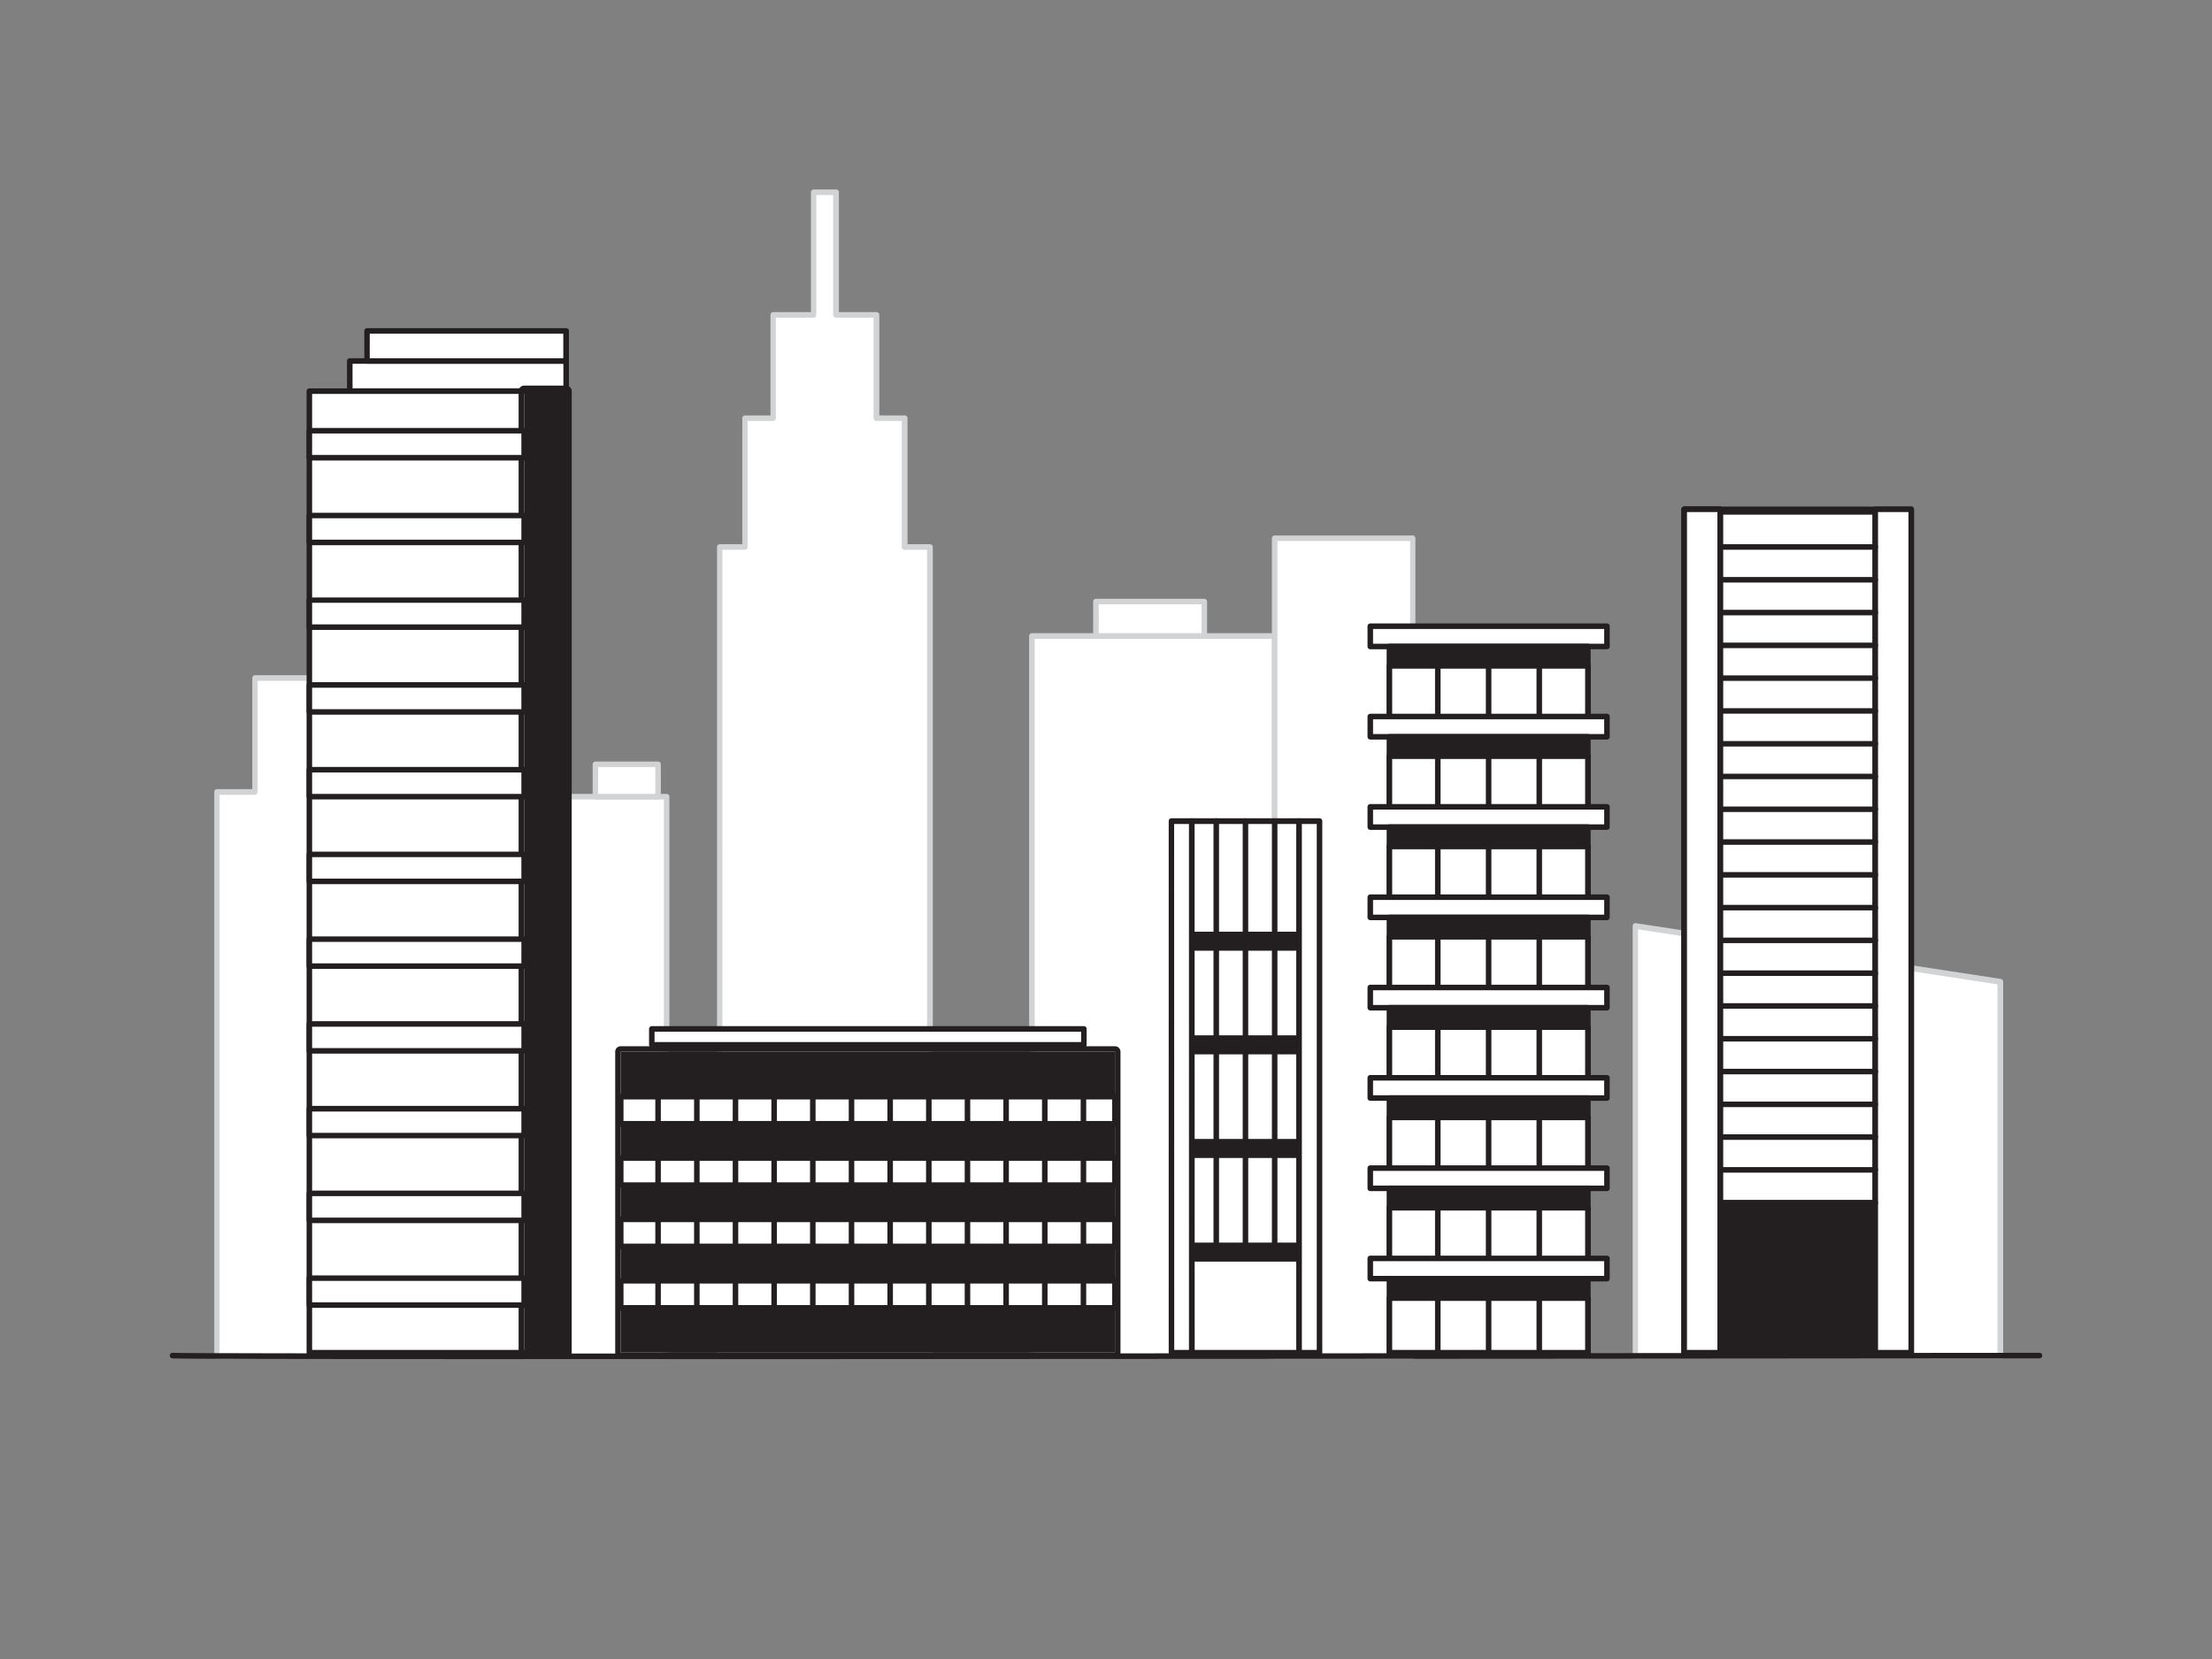 <svg xmlns="http://www.w3.org/2000/svg" viewBox="0 0 400 300"><rect x="0" y="0" width="400" height="300" fill="#808080" stroke="none"/><g id="_227_city_buildings_flatline" data-name="#227_city_buildings_flatline"><rect x="198.18" y="108.78" width="19.6" height="6.29" fill="#fff"/><path d="M217.78,115.57h-19.6a.5.5,0,0,1-.5-.5v-6.29a.5.5,0,0,1,.5-.5h19.6a.51.51,0,0,1,.5.5v6.29A.5.5,0,0,1,217.78,115.57Zm-19.1-1h18.6v-5.29h-18.6Z" fill="#d1d3d4"/><rect x="94.78" y="144.06" width="25.77" height="101.21" fill="#fff"/><path d="M120.55,245.77H94.78a.5.5,0,0,1-.5-.5V144.06a.5.5,0,0,1,.5-.5h25.77a.5.5,0,0,1,.5.5V245.27A.5.5,0,0,1,120.55,245.77Zm-25.27-1h24.77V144.56H95.28Z" fill="#d1d3d4"/><polygon points="87.81 122.63 46.08 122.63 46.08 143.23 39.21 143.23 39.21 245.2 63.25 245.2 63.25 158.02 87.81 158.02 87.81 122.63" fill="#fff"/><path d="M63.25,245.7h-24a.5.5,0,0,1-.5-.5v-102a.5.5,0,0,1,.5-.5h6.37v-20.1a.5.5,0,0,1,.5-.5H87.81a.5.5,0,0,1,.5.5V158a.5.5,0,0,1-.5.5H63.75V245.2A.5.5,0,0,1,63.25,245.7Zm-23.54-1h23V158a.5.5,0,0,1,.5-.5H87.31V123.13H46.58v20.1a.5.5,0,0,1-.5.5H39.71Z" fill="#d1d3d4"/><polygon points="295.71 167.43 361.74 177.52 361.74 245.13 295.71 245.13 295.71 167.43" fill="#fff"/><path d="M361.74,245.63h-66a.5.5,0,0,1-.5-.5v-77.7a.52.52,0,0,1,.17-.38.51.51,0,0,1,.41-.11l66,10.08a.51.51,0,0,1,.42.5v67.61A.5.5,0,0,1,361.74,245.63Zm-65.53-1h65V178l-65-9.94Z" fill="#d1d3d4"/><rect x="186.6" y="115.02" width="43.91" height="130.18" fill="#fff"/><path d="M230.5,245.7H186.6a.5.5,0,0,1-.5-.5V115a.5.5,0,0,1,.5-.5h43.9a.5.5,0,0,1,.5.5V245.2A.5.5,0,0,1,230.5,245.7Zm-43.4-1H230V115.52H187.1Z" fill="#d1d3d4"/><rect x="230.5" y="97.33" width="24.94" height="147.94" fill="#fff"/><path d="M255.45,245.77H230.5a.5.5,0,0,1-.5-.5V97.33a.5.5,0,0,1,.5-.5h24.95a.5.5,0,0,1,.5.5V245.27A.5.5,0,0,1,255.45,245.77Zm-24.45-1H255V97.83H231Z" fill="#d1d3d4"/><polygon points="163.59 98.91 163.59 75.62 158.49 75.62 158.49 56.94 151.18 56.94 151.18 34.76 147.13 34.76 147.13 56.94 139.81 56.94 139.81 75.62 134.71 75.62 134.71 98.91 130.14 98.91 130.14 244.68 168.16 244.74 168.16 98.91 163.59 98.91" fill="#fff"/><path d="M168.16,245.24h0l-38-.07a.5.5,0,0,1-.5-.5V98.91a.51.51,0,0,1,.5-.5h4.07V75.62a.51.51,0,0,1,.5-.5h4.6V56.94a.5.5,0,0,1,.5-.5h6.82V34.76a.5.5,0,0,1,.5-.5h4.05a.5.5,0,0,1,.5.5V56.44h6.81a.5.5,0,0,1,.5.5V75.12h4.6a.5.5,0,0,1,.5.5V98.41h4.07a.51.51,0,0,1,.5.5V244.74a.49.49,0,0,1-.15.36A.5.5,0,0,1,168.16,245.24Zm-37.52-1.06,37,.06V99.41h-4.07a.5.5,0,0,1-.5-.5V76.12h-4.6a.5.5,0,0,1-.5-.5V57.44h-6.81a.5.5,0,0,1-.5-.5V35.26h-3.05V56.94a.5.5,0,0,1-.5.5h-6.82V75.62a.5.5,0,0,1-.5.5h-4.6V98.91a.5.5,0,0,1-.5.5h-4.07Z" fill="#d1d3d4"/><rect x="63.25" y="65.28" width="39.13" height="5.45" fill="#ffffff"/><path d="M102.38,71.23H63.25a.5.5,0,0,1-.5-.5V65.28a.5.5,0,0,1,.5-.5h39.13a.51.51,0,0,1,.5.5v5.45A.51.51,0,0,1,102.38,71.23Zm-38.63-1h38.13V65.78H63.75Z" fill="#231f20"/><rect x="66.36" y="59.84" width="36.02" height="5.45" fill="#ffffff"/><path d="M102.38,65.78h-36a.5.5,0,0,1-.5-.5V59.84a.5.5,0,0,1,.5-.5h36a.5.5,0,0,1,.5.5v5.44A.5.5,0,0,1,102.38,65.78Zm-35.52-1h35V60.34h-35Z" fill="#231f20"/><rect x="55.94" y="70.73" width="46.44" height="173.88" fill="#fff"/><path d="M102.38,245.11H55.94a.5.5,0,0,1-.5-.5V70.73a.5.5,0,0,1,.5-.5h46.44a.5.5,0,0,1,.5.5V244.61A.51.51,0,0,1,102.38,245.11Zm-45.94-1h45.44V71.23H56.44Z" fill="#231f20"/><rect x="94.78" y="70.73" width="7.6" height="173.88" fill="#231f20"/><path d="M102.38,70.73V244.61h-7.6V70.73h7.6m0-1h-7.6a1,1,0,0,0-1,1V244.61a1,1,0,0,0,1,1h7.6a1,1,0,0,0,1-1V70.73a1,1,0,0,0-1-1Z" fill="#231f20"/><rect x="55.94" y="77.89" width="38.84" height="4.87" fill="#ffffff"/><path d="M94.78,83.27H55.94a.5.5,0,0,1-.5-.5V77.89a.5.5,0,0,1,.5-.5H94.78a.5.5,0,0,1,.5.5v4.88A.5.5,0,0,1,94.78,83.27Zm-38.34-1H94.28V78.39H56.44Z" fill="#231f20"/><rect x="55.94" y="93.22" width="38.84" height="4.87" fill="#ffffff"/><path d="M94.78,98.59H55.94a.5.5,0,0,1-.5-.5V93.22a.5.5,0,0,1,.5-.5H94.78a.5.5,0,0,1,.5.5v4.87A.5.5,0,0,1,94.78,98.59Zm-38.34-1H94.28V93.72H56.44Z" fill="#231f20"/><rect x="55.94" y="108.54" width="38.84" height="4.87" fill="#ffffff"/><path d="M94.78,113.91H55.94a.5.5,0,0,1-.5-.5v-4.87a.5.5,0,0,1,.5-.5H94.78a.5.5,0,0,1,.5.5v4.87A.5.5,0,0,1,94.78,113.91Zm-38.34-1H94.28V109H56.44Z" fill="#231f20"/><rect x="55.94" y="123.86" width="38.84" height="4.87" fill="#ffffff"/><path d="M94.78,129.24H55.94a.5.5,0,0,1-.5-.5v-4.88a.5.5,0,0,1,.5-.5H94.78a.5.5,0,0,1,.5.5v4.88A.5.5,0,0,1,94.78,129.24Zm-38.34-1H94.28v-3.88H56.44Z" fill="#231f20"/><rect x="55.94" y="139.19" width="38.84" height="4.87" fill="#ffffff"/><path d="M94.78,144.56H55.94a.5.5,0,0,1-.5-.5v-4.87a.5.5,0,0,1,.5-.5H94.78a.5.5,0,0,1,.5.5v4.87A.5.5,0,0,1,94.78,144.56Zm-38.34-1H94.28v-3.87H56.44Z" fill="#231f20"/><rect x="55.94" y="154.51" width="38.84" height="4.87" fill="#ffffff"/><path d="M94.78,159.88H55.94a.5.5,0,0,1-.5-.5v-4.87a.5.5,0,0,1,.5-.5H94.78a.5.5,0,0,1,.5.5v4.87A.5.5,0,0,1,94.78,159.88Zm-38.34-1H94.28V155H56.44Z" fill="#231f20"/><rect x="55.94" y="169.83" width="38.84" height="4.87" fill="#ffffff"/><path d="M94.78,175.21H55.94a.5.5,0,0,1-.5-.5v-4.88a.5.5,0,0,1,.5-.5H94.78a.5.5,0,0,1,.5.5v4.88A.5.5,0,0,1,94.78,175.21Zm-38.34-1H94.28v-3.88H56.44Z" fill="#231f20"/><rect x="55.94" y="185.16" width="38.84" height="4.87" fill="#ffffff"/><path d="M94.78,190.53H55.94a.5.5,0,0,1-.5-.5v-4.87a.5.5,0,0,1,.5-.5H94.78a.5.5,0,0,1,.5.5V190A.5.5,0,0,1,94.78,190.53Zm-38.34-1H94.28v-3.87H56.44Z" fill="#231f20"/><rect x="55.94" y="200.48" width="38.84" height="4.87" fill="#ffffff"/><path d="M94.78,205.85H55.94a.5.5,0,0,1-.5-.5v-4.87a.5.5,0,0,1,.5-.5H94.78a.5.5,0,0,1,.5.5v4.87A.5.5,0,0,1,94.78,205.85Zm-38.34-1H94.28V201H56.44Z" fill="#231f20"/><rect x="55.94" y="215.8" width="38.84" height="4.87" fill="#ffffff"/><path d="M94.78,221.18H55.94a.5.5,0,0,1-.5-.5V215.8a.5.5,0,0,1,.5-.5H94.78a.5.5,0,0,1,.5.5v4.88A.5.5,0,0,1,94.78,221.18Zm-38.34-1H94.28V216.3H56.44Z" fill="#231f20"/><rect x="55.94" y="231.13" width="38.84" height="4.87" fill="#ffffff"/><path d="M94.78,236.5H55.94a.5.5,0,0,1-.5-.5v-4.87a.5.5,0,0,1,.5-.5H94.78a.5.5,0,0,1,.5.5V236A.5.5,0,0,1,94.78,236.5Zm-38.34-1H94.28v-3.87H56.44Z" fill="#231f20"/><rect x="117.87" y="186.06" width="78.14" height="2.88" fill="#fff"/><path d="M196,189.44H117.87a.5.5,0,0,1-.5-.5v-2.88a.5.5,0,0,1,.5-.5H196a.5.5,0,0,1,.5.5v2.88A.5.5,0,0,1,196,189.44Zm-77.64-1h77.14v-1.88H118.37Z" fill="#231f20"/><rect x="112.25" y="190.19" width="89.37" height="54.41" fill="#231f20"/><path d="M201.62,190.19v54.42H112.25V190.19h89.37m0-1H112.25a1,1,0,0,0-1,1v54.42a1,1,0,0,0,1,1h89.37a1,1,0,0,0,1-1V190.19a1,1,0,0,0-1-1Z" fill="#231f20"/><rect x="112.25" y="198.32" width="89.37" height="4.89" fill="#ffffff"/><path d="M201.62,203.71H112.25a.5.5,0,0,1-.5-.5v-4.89a.5.5,0,0,1,.5-.5h89.37a.5.5,0,0,1,.5.5v4.89A.5.5,0,0,1,201.62,203.71Zm-88.87-1h88.37v-3.89H112.75Z" fill="#231f20"/><path d="M119,203.71a.5.5,0,0,1-.5-.5v-4.89a.5.5,0,0,1,.5-.5.5.5,0,0,1,.5.5v4.89A.5.5,0,0,1,119,203.71Z" fill="#231f20"/><rect x="125.51" y="198.32" width="1" height="4.89" fill="#231f20"/><rect x="132.5" y="198.32" width="1" height="4.89" fill="#231f20"/><rect x="139.49" y="198.32" width="1" height="4.89" fill="#231f20"/><rect x="146.48" y="198.32" width="1" height="4.89" fill="#231f20"/><rect x="153.48" y="198.32" width="1" height="4.89" fill="#231f20"/><rect x="160.47" y="198.32" width="1" height="4.89" fill="#231f20"/><rect x="167.46" y="198.32" width="1" height="4.89" fill="#231f20"/><rect x="174.45" y="198.32" width="1" height="4.89" fill="#231f20"/><rect x="181.44" y="198.32" width="1" height="4.89" fill="#231f20"/><rect x="188.43" y="198.32" width="1" height="4.89" fill="#231f20"/><rect x="195.42" y="198.32" width="1" height="4.89" fill="#231f20"/><rect x="112.25" y="209.41" width="89.37" height="4.89" fill="#ffffff"/><path d="M201.62,214.8H112.25a.5.5,0,0,1-.5-.5v-4.89a.5.5,0,0,1,.5-.5h89.37a.5.5,0,0,1,.5.5v4.89A.5.5,0,0,1,201.62,214.8Zm-88.87-1h88.37v-3.89H112.75Z" fill="#231f20"/><path d="M119,214.8a.5.5,0,0,1-.5-.5v-4.89a.5.5,0,0,1,.5-.5.5.5,0,0,1,.5.5v4.89A.5.5,0,0,1,119,214.8Z" fill="#231f20"/><rect x="125.51" y="209.41" width="1" height="4.89" fill="#231f20"/><rect x="132.5" y="209.41" width="1" height="4.89" fill="#231f20"/><rect x="139.49" y="209.41" width="1" height="4.89" fill="#231f20"/><rect x="146.48" y="209.41" width="1" height="4.89" fill="#231f20"/><rect x="153.48" y="209.41" width="1" height="4.89" fill="#231f20"/><rect x="160.47" y="209.41" width="1" height="4.89" fill="#231f20"/><rect x="167.46" y="209.41" width="1" height="4.89" fill="#231f20"/><rect x="174.45" y="209.41" width="1" height="4.89" fill="#231f20"/><rect x="181.44" y="209.41" width="1" height="4.89" fill="#231f20"/><rect x="188.43" y="209.41" width="1" height="4.89" fill="#231f20"/><rect x="195.42" y="209.41" width="1" height="4.89" fill="#231f20"/><rect x="112.25" y="220.5" width="89.37" height="4.89" fill="#ffffff"/><path d="M201.62,225.89H112.25a.5.5,0,0,1-.5-.5V220.5a.5.5,0,0,1,.5-.5h89.37a.5.5,0,0,1,.5.5v4.89A.5.5,0,0,1,201.62,225.89Zm-88.87-1h88.37V221H112.75Z" fill="#231f20"/><path d="M119,225.89a.5.5,0,0,1-.5-.5V220.5a.5.5,0,0,1,.5-.5.5.5,0,0,1,.5.5v4.89A.5.5,0,0,1,119,225.89Z" fill="#231f20"/><rect x="125.51" y="220.5" width="1" height="4.89" fill="#231f20"/><rect x="132.5" y="220.5" width="1" height="4.89" fill="#231f20"/><rect x="139.49" y="220.5" width="1" height="4.89" fill="#231f20"/><rect x="146.48" y="220.5" width="1" height="4.89" fill="#231f20"/><rect x="153.48" y="220.5" width="1" height="4.89" fill="#231f20"/><rect x="160.47" y="220.5" width="1" height="4.89" fill="#231f20"/><rect x="167.46" y="220.5" width="1" height="4.89" fill="#231f20"/><rect x="174.45" y="220.5" width="1" height="4.89" fill="#231f20"/><rect x="181.44" y="220.5" width="1" height="4.89" fill="#231f20"/><rect x="188.43" y="220.5" width="1" height="4.89" fill="#231f20"/><rect x="195.42" y="220.5" width="1" height="4.89" fill="#231f20"/><rect x="112.25" y="231.59" width="89.37" height="4.89" fill="#ffffff"/><path d="M201.62,237H112.25a.5.5,0,0,1-.5-.5v-4.89a.5.5,0,0,1,.5-.5h89.37a.5.5,0,0,1,.5.5v4.89A.5.5,0,0,1,201.62,237Zm-88.87-1h88.37v-3.89H112.75Z" fill="#231f20"/><path d="M119,237a.5.5,0,0,1-.5-.5v-4.89a.5.5,0,0,1,.5-.5.5.5,0,0,1,.5.5v4.89A.5.5,0,0,1,119,237Z" fill="#231f20"/><rect x="125.51" y="231.59" width="1" height="4.89" fill="#231f20"/><rect x="132.5" y="231.59" width="1" height="4.89" fill="#231f20"/><rect x="139.49" y="231.59" width="1" height="4.89" fill="#231f20"/><rect x="146.48" y="231.59" width="1" height="4.89" fill="#231f20"/><rect x="153.48" y="231.59" width="1" height="4.89" fill="#231f20"/><rect x="160.47" y="231.59" width="1" height="4.89" fill="#231f20"/><rect x="167.46" y="231.59" width="1" height="4.89" fill="#231f20"/><rect x="174.45" y="231.59" width="1" height="4.89" fill="#231f20"/><rect x="181.44" y="231.59" width="1" height="4.89" fill="#231f20"/><rect x="188.43" y="231.59" width="1" height="4.89" fill="#231f20"/><rect x="195.42" y="231.59" width="1" height="4.89" fill="#231f20"/><rect x="304.56" y="92.1" width="41.05" height="152.51" fill="#fff"/><path d="M345.61,245.11H304.56a.5.5,0,0,1-.5-.5V92.1a.5.5,0,0,1,.5-.5h41.05a.5.5,0,0,1,.5.5V244.61A.5.5,0,0,1,345.61,245.11Zm-40.55-1h40.05V92.6H305.06Z" fill="#231f20"/><rect x="311.06" y="92.57" width="28.06" height="124.92" fill="#ffffff"/><path d="M339.11,218H311.06a.5.5,0,0,1-.5-.5V92.57a.5.5,0,0,1,.5-.5h28.05a.5.5,0,0,1,.5.5V217.48A.5.5,0,0,1,339.11,218Zm-27.55-1h27.05V93.07H311.56Z" fill="#231f20"/><rect x="304.56" y="92.1" width="6.5" height="152.51" fill="#fff"/><path d="M311.06,245.11h-6.5a.5.5,0,0,1-.5-.5V92.1a.5.5,0,0,1,.5-.5h6.5a.5.5,0,0,1,.5.5V244.61A.51.51,0,0,1,311.06,245.11Zm-6-1h5.5V92.6h-5.5Z" fill="#231f20"/><rect x="339.11" y="92.1" width="6.5" height="152.51" fill="#fff"/><path d="M345.61,245.11h-6.5a.51.51,0,0,1-.5-.5V92.1a.5.5,0,0,1,.5-.5h6.5a.5.5,0,0,1,.5.5V244.61A.5.5,0,0,1,345.61,245.11Zm-6-1h5.5V92.6h-5.5Z" fill="#231f20"/><path d="M339.11,99.41H311.06a.5.5,0,0,1-.5-.5.5.5,0,0,1,.5-.5h28.05a.5.5,0,0,1,.5.5A.5.5,0,0,1,339.11,99.41Z" fill="#231f20"/><path d="M339.11,105.34H311.06a.5.5,0,0,1-.5-.5.5.5,0,0,1,.5-.5h28.05a.5.5,0,0,1,.5.5A.5.5,0,0,1,339.11,105.34Z" fill="#231f20"/><path d="M339.11,111.27H311.06a.5.5,0,0,1,0-1h28.05a.5.5,0,0,1,0,1Z" fill="#231f20"/><path d="M339.11,117.2H311.06a.5.5,0,0,1-.5-.5.5.5,0,0,1,.5-.5h28.05a.5.5,0,0,1,.5.5A.5.5,0,0,1,339.11,117.2Z" fill="#231f20"/><path d="M339.11,123.13H311.06a.5.5,0,0,1-.5-.5.5.5,0,0,1,.5-.5h28.05a.5.5,0,0,1,.5.5A.5.5,0,0,1,339.11,123.13Z" fill="#231f20"/><path d="M339.11,129.06H311.06a.5.5,0,0,1-.5-.5.5.5,0,0,1,.5-.5h28.05a.5.5,0,0,1,.5.5A.5.5,0,0,1,339.11,129.06Z" fill="#231f20"/><path d="M339.11,135H311.06a.5.5,0,0,1-.5-.5.5.5,0,0,1,.5-.5h28.05a.5.5,0,0,1,.5.5A.5.5,0,0,1,339.11,135Z" fill="#231f20"/><path d="M339.11,140.91H311.06a.5.5,0,0,1-.5-.5.5.5,0,0,1,.5-.5h28.05a.5.5,0,0,1,.5.5A.5.5,0,0,1,339.11,140.91Z" fill="#231f20"/><path d="M339.11,146.84H311.06a.5.5,0,0,1,0-1h28.05a.5.5,0,0,1,0,1Z" fill="#231f20"/><path d="M339.11,152.77H311.06a.5.5,0,0,1,0-1h28.05a.5.5,0,0,1,0,1Z" fill="#231f20"/><path d="M339.11,158.7H311.06a.5.5,0,0,1-.5-.5.5.5,0,0,1,.5-.5h28.05a.5.5,0,0,1,.5.5A.5.5,0,0,1,339.11,158.7Z" fill="#231f20"/><path d="M339.11,164.63H311.06a.5.5,0,0,1-.5-.5.5.5,0,0,1,.5-.5h28.05a.5.5,0,0,1,.5.5A.5.5,0,0,1,339.11,164.63Z" fill="#231f20"/><path d="M339.11,170.55H311.06a.5.5,0,0,1-.5-.5.5.5,0,0,1,.5-.5h28.05a.5.5,0,0,1,.5.5A.5.5,0,0,1,339.11,170.55Z" fill="#231f20"/><path d="M339.11,176.48H311.06a.5.5,0,0,1-.5-.5.5.5,0,0,1,.5-.5h28.05a.5.5,0,0,1,.5.5A.5.5,0,0,1,339.11,176.48Z" fill="#231f20"/><path d="M339.11,182.41H311.06a.5.5,0,0,1,0-1h28.05a.5.5,0,0,1,0,1Z" fill="#231f20"/><path d="M339.11,188.34H311.06a.5.5,0,0,1,0-1h28.05a.5.5,0,0,1,0,1Z" fill="#231f20"/><path d="M339.11,194.27H311.06a.5.5,0,0,1-.5-.5.5.5,0,0,1,.5-.5h28.05a.5.5,0,0,1,.5.5A.5.5,0,0,1,339.11,194.27Z" fill="#231f20"/><path d="M339.11,200.2H311.06a.5.5,0,0,1-.5-.5.5.5,0,0,1,.5-.5h28.05a.5.5,0,0,1,.5.5A.5.5,0,0,1,339.11,200.2Z" fill="#231f20"/><path d="M339.11,206.12H311.06a.5.5,0,0,1-.5-.5.5.5,0,0,1,.5-.5h28.05a.5.5,0,0,1,.5.5A.5.5,0,0,1,339.11,206.12Z" fill="#231f20"/><path d="M339.11,212.05H311.06a.5.5,0,0,1-.5-.5.5.5,0,0,1,.5-.5h28.05a.5.5,0,0,1,.5.5A.5.5,0,0,1,339.11,212.05Z" fill="#231f20"/><path d="M339.11,218H311.06a.5.5,0,0,1-.5-.5.5.5,0,0,1,.5-.5h28.05a.5.5,0,0,1,.5.5A.5.5,0,0,1,339.11,218Z" fill="#231f20"/><rect x="304.56" y="92.1" width="6.5" height="152.51" fill="#fff"/><path d="M311.06,245.11h-6.5a.5.5,0,0,1-.5-.5V92.1a.5.5,0,0,1,.5-.5h6.5a.5.5,0,0,1,.5.5V244.61A.51.51,0,0,1,311.06,245.11Zm-6-1h5.5V92.6h-5.5Z" fill="#231f20"/><rect x="311.06" y="217.48" width="28.06" height="27.12" fill="#231f20"/><rect x="215.52" y="148.47" width="19.4" height="96.13" fill="#ffffff"/><path d="M234.92,245.11h-19.4a.51.51,0,0,1-.5-.5V148.47a.5.5,0,0,1,.5-.5h19.4a.5.5,0,0,1,.5.5v96.14A.5.5,0,0,1,234.92,245.11Zm-18.9-1h18.4V149H216Z" fill="#231f20"/><rect x="211.84" y="148.47" width="3.68" height="96.13" fill="#fff"/><path d="M215.52,245.11h-3.68a.5.5,0,0,1-.5-.5V148.47a.5.5,0,0,1,.5-.5h3.68a.5.5,0,0,1,.5.5v96.14A.5.5,0,0,1,215.52,245.11Zm-3.18-1H215V149h-2.68Z" fill="#231f20"/><rect x="234.92" y="148.47" width="3.68" height="96.13" fill="#fff"/><path d="M238.61,245.11h-3.69a.51.51,0,0,1-.5-.5V148.47a.5.5,0,0,1,.5-.5h3.69a.5.5,0,0,1,.5.5v96.14A.51.51,0,0,1,238.61,245.11Zm-3.19-1h2.69V149h-2.69Z" fill="#231f20"/><path d="M219.94,226.92a.5.5,0,0,1-.5-.5V148.47a.5.5,0,0,1,.5-.5.5.5,0,0,1,.5.5v77.95A.5.5,0,0,1,219.94,226.92Z" fill="#231f20"/><path d="M225.22,226.92a.5.5,0,0,1-.5-.5V148.47a.5.5,0,0,1,.5-.5.5.5,0,0,1,.5.5v77.95A.5.5,0,0,1,225.22,226.92Z" fill="#231f20"/><path d="M230.5,226.92a.5.5,0,0,1-.5-.5V148.47a.5.5,0,0,1,.5-.5.5.5,0,0,1,.5.5v77.95A.5.5,0,0,1,230.5,226.92Z" fill="#231f20"/><rect x="215.52" y="168.48" width="19.4" height="3.44" fill="#231f20"/><rect x="215.52" y="187.22" width="19.4" height="3.44" fill="#231f20"/><rect x="215.52" y="205.96" width="19.4" height="3.44" fill="#231f20"/><rect x="215.52" y="224.7" width="19.4" height="3.44" fill="#231f20"/><rect x="247.79" y="113.24" width="42.8" height="3.66" fill="#fff"/><path d="M290.59,117.41h-42.8a.51.51,0,0,1-.5-.5v-3.67a.51.51,0,0,1,.5-.5h42.8a.5.5,0,0,1,.5.5v3.67A.5.5,0,0,1,290.59,117.41Zm-42.3-1h41.8v-2.67h-41.8Z" fill="#231f20"/><rect x="251.25" y="116.9" width="35.89" height="3.52" fill="#fff"/><path d="M287.14,120.92H251.25a.5.5,0,0,1-.5-.5v-3.51a.5.5,0,0,1,.5-.5h35.89a.5.5,0,0,1,.5.5v3.51A.5.5,0,0,1,287.14,120.92Zm-35.39-1h34.89v-2.51H251.75Z" fill="#231f20"/><rect x="251.25" y="116.9" width="35.89" height="3.52" fill="#231f20"/><rect x="251.25" y="120.42" width="35.89" height="9.87" fill="#fff"/><path d="M287.14,130.79H251.25a.5.5,0,0,1-.5-.5v-9.87a.5.5,0,0,1,.5-.5h35.89a.5.5,0,0,1,.5.5v9.87A.5.5,0,0,1,287.14,130.79Zm-35.39-1h34.89v-8.87H251.75Z" fill="#231f20"/><rect x="251.25" y="120.42" width="35.89" height="9.87" fill="#ffffff"/><path d="M287.14,130.79H251.25a.5.5,0,0,1-.5-.5v-9.87a.5.5,0,0,1,.5-.5h35.89a.5.5,0,0,1,.5.5v9.87A.5.5,0,0,1,287.14,130.79Zm-35.39-1h34.89v-8.87H251.75Z" fill="#231f20"/><path d="M260,130.79a.5.5,0,0,1-.5-.5v-9.87a.51.51,0,0,1,.5-.5.5.5,0,0,1,.5.5v9.87A.5.5,0,0,1,260,130.79Z" fill="#231f20"/><path d="M269.19,130.79a.5.5,0,0,1-.5-.5v-9.87a.51.51,0,0,1,.5-.5.5.5,0,0,1,.5.5v9.87A.5.5,0,0,1,269.19,130.79Z" fill="#231f20"/><path d="M278.35,130.79a.5.5,0,0,1-.5-.5v-9.87a.5.5,0,0,1,.5-.5.51.51,0,0,1,.5.5v9.87A.5.5,0,0,1,278.35,130.79Z" fill="#231f20"/><rect x="247.79" y="129.57" width="42.8" height="3.66" fill="#fff"/><path d="M290.59,133.74h-42.8a.51.51,0,0,1-.5-.5v-3.67a.51.51,0,0,1,.5-.5h42.8a.5.5,0,0,1,.5.5v3.67A.5.5,0,0,1,290.59,133.74Zm-42.3-1h41.8v-2.67h-41.8Z" fill="#231f20"/><rect x="251.25" y="133.24" width="35.89" height="3.52" fill="#fff"/><path d="M287.14,137.25H251.25a.5.5,0,0,1-.5-.5v-3.51a.5.5,0,0,1,.5-.5h35.89a.5.5,0,0,1,.5.5v3.51A.5.5,0,0,1,287.14,137.25Zm-35.39-1h34.89v-2.51H251.75Z" fill="#231f20"/><rect x="251.25" y="133.24" width="35.89" height="3.52" fill="#231f20"/><rect x="251.25" y="136.75" width="35.89" height="9.87" fill="#fff"/><path d="M287.14,147.12H251.25a.5.5,0,0,1-.5-.5v-9.87a.5.5,0,0,1,.5-.5h35.89a.5.5,0,0,1,.5.5v9.87A.5.5,0,0,1,287.14,147.12Zm-35.39-1h34.89v-8.87H251.75Z" fill="#231f20"/><rect x="251.25" y="136.75" width="35.89" height="9.87" fill="#ffffff"/><path d="M287.14,147.12H251.25a.5.5,0,0,1-.5-.5v-9.87a.5.5,0,0,1,.5-.5h35.89a.5.5,0,0,1,.5.5v9.87A.5.5,0,0,1,287.14,147.12Zm-35.39-1h34.89v-8.87H251.75Z" fill="#231f20"/><path d="M260,147.12a.5.5,0,0,1-.5-.5v-9.87a.51.51,0,0,1,.5-.5.5.5,0,0,1,.5.5v9.87A.5.5,0,0,1,260,147.12Z" fill="#231f20"/><path d="M269.19,147.12a.5.5,0,0,1-.5-.5v-9.87a.51.51,0,0,1,.5-.5.5.5,0,0,1,.5.5v9.87A.5.5,0,0,1,269.19,147.12Z" fill="#231f20"/><path d="M278.35,147.12a.5.5,0,0,1-.5-.5v-9.87a.5.5,0,0,1,.5-.5.51.51,0,0,1,.5.5v9.87A.5.5,0,0,1,278.35,147.12Z" fill="#231f20"/><rect x="247.79" y="145.9" width="42.8" height="3.66" fill="#fff"/><path d="M290.59,150.07h-42.8a.51.51,0,0,1-.5-.5V145.9a.51.51,0,0,1,.5-.5h42.8a.5.5,0,0,1,.5.5v3.67A.5.5,0,0,1,290.59,150.07Zm-42.3-1h41.8V146.4h-41.8Z" fill="#231f20"/><rect x="251.25" y="149.57" width="35.89" height="3.52" fill="#fff"/><path d="M287.14,153.58H251.25a.5.5,0,0,1-.5-.5v-3.51a.5.5,0,0,1,.5-.5h35.89a.5.5,0,0,1,.5.5v3.51A.5.5,0,0,1,287.14,153.58Zm-35.39-1h34.89v-2.51H251.75Z" fill="#231f20"/><rect x="251.25" y="149.57" width="35.89" height="3.52" fill="#231f20"/><rect x="251.25" y="153.08" width="35.89" height="9.87" fill="#fff"/><path d="M287.14,163.45H251.25a.5.5,0,0,1-.5-.5v-9.87a.5.5,0,0,1,.5-.5h35.89a.5.5,0,0,1,.5.5V163A.5.5,0,0,1,287.14,163.45Zm-35.39-1h34.89v-8.87H251.75Z" fill="#231f20"/><rect x="251.25" y="153.08" width="35.89" height="9.87" fill="#ffffff"/><path d="M287.14,163.45H251.25a.5.5,0,0,1-.5-.5v-9.87a.5.5,0,0,1,.5-.5h35.89a.5.5,0,0,1,.5.5V163A.5.5,0,0,1,287.14,163.45Zm-35.39-1h34.89v-8.87H251.75Z" fill="#231f20"/><path d="M260,163.45a.5.5,0,0,1-.5-.5v-9.87a.51.51,0,0,1,.5-.5.5.5,0,0,1,.5.5V163A.5.5,0,0,1,260,163.45Z" fill="#231f20"/><path d="M269.19,163.45a.5.5,0,0,1-.5-.5v-9.87a.51.51,0,0,1,.5-.5.5.5,0,0,1,.5.5V163A.5.5,0,0,1,269.19,163.45Z" fill="#231f20"/><path d="M278.35,163.45a.5.5,0,0,1-.5-.5v-9.87a.5.5,0,0,1,.5-.5.51.51,0,0,1,.5.5V163A.5.5,0,0,1,278.35,163.45Z" fill="#231f20"/><rect x="247.79" y="162.23" width="42.8" height="3.66" fill="#fff"/><path d="M290.59,166.4h-42.8a.51.51,0,0,1-.5-.5v-3.66a.5.5,0,0,1,.5-.5h42.8a.5.5,0,0,1,.5.5v3.66A.5.5,0,0,1,290.59,166.4Zm-42.3-1h41.8v-2.66h-41.8Z" fill="#231f20"/><rect x="251.25" y="165.9" width="35.89" height="3.52" fill="#fff"/><path d="M287.14,169.91H251.25a.5.5,0,0,1-.5-.5V165.9a.5.5,0,0,1,.5-.5h35.89a.5.5,0,0,1,.5.5v3.51A.5.5,0,0,1,287.14,169.91Zm-35.39-1h34.89V166.4H251.75Z" fill="#231f20"/><rect x="251.25" y="165.9" width="35.89" height="3.52" fill="#231f20"/><rect x="251.25" y="169.41" width="35.89" height="9.87" fill="#fff"/><path d="M287.14,179.78H251.25a.5.5,0,0,1-.5-.5v-9.87a.5.5,0,0,1,.5-.5h35.89a.5.5,0,0,1,.5.5v9.87A.5.5,0,0,1,287.14,179.78Zm-35.39-1h34.89v-8.87H251.75Z" fill="#231f20"/><rect x="251.25" y="169.41" width="35.89" height="9.87" fill="#ffffff"/><path d="M287.14,179.78H251.25a.5.5,0,0,1-.5-.5v-9.87a.5.5,0,0,1,.5-.5h35.89a.5.5,0,0,1,.5.5v9.87A.5.5,0,0,1,287.14,179.78Zm-35.39-1h34.89v-8.87H251.75Z" fill="#231f20"/><path d="M260,179.78a.5.5,0,0,1-.5-.5v-9.87a.51.51,0,0,1,.5-.5.5.5,0,0,1,.5.5v9.87A.5.5,0,0,1,260,179.78Z" fill="#231f20"/><path d="M269.19,179.78a.5.5,0,0,1-.5-.5v-9.87a.51.51,0,0,1,.5-.5.5.5,0,0,1,.5.5v9.87A.5.5,0,0,1,269.19,179.78Z" fill="#231f20"/><path d="M278.35,179.78a.5.5,0,0,1-.5-.5v-9.87a.5.5,0,0,1,.5-.5.51.51,0,0,1,.5.5v9.87A.5.5,0,0,1,278.35,179.78Z" fill="#231f20"/><rect x="247.79" y="178.57" width="42.8" height="3.66" fill="#fff"/><path d="M290.59,182.73h-42.8a.51.51,0,0,1-.5-.5v-3.66a.5.5,0,0,1,.5-.5h42.8a.5.5,0,0,1,.5.5v3.66A.5.5,0,0,1,290.59,182.73Zm-42.3-1h41.8v-2.66h-41.8Z" fill="#231f20"/><rect x="251.25" y="182.23" width="35.89" height="3.52" fill="#fff"/><path d="M287.14,186.24H251.25a.5.5,0,0,1-.5-.5v-3.51a.5.5,0,0,1,.5-.5h35.89a.5.5,0,0,1,.5.5v3.51A.5.5,0,0,1,287.14,186.24Zm-35.39-1h34.89v-2.51H251.75Z" fill="#231f20"/><rect x="251.25" y="182.23" width="35.89" height="3.52" fill="#231f20"/><rect x="251.25" y="185.74" width="35.89" height="9.87" fill="#fff"/><path d="M287.14,196.11H251.25a.5.5,0,0,1-.5-.5v-9.87a.5.5,0,0,1,.5-.5h35.89a.5.5,0,0,1,.5.5v9.87A.5.5,0,0,1,287.14,196.11Zm-35.39-1h34.89v-8.87H251.75Z" fill="#231f20"/><rect x="251.25" y="185.74" width="35.89" height="9.87" fill="#ffffff"/><path d="M287.14,196.11H251.25a.5.5,0,0,1-.5-.5v-9.87a.5.5,0,0,1,.5-.5h35.89a.5.5,0,0,1,.5.5v9.87A.5.5,0,0,1,287.14,196.11Zm-35.39-1h34.89v-8.87H251.75Z" fill="#231f20"/><path d="M260,196.11a.5.5,0,0,1-.5-.5v-9.87a.51.51,0,0,1,.5-.5.5.5,0,0,1,.5.5v9.87A.5.5,0,0,1,260,196.11Z" fill="#231f20"/><path d="M269.19,196.11a.5.5,0,0,1-.5-.5v-9.87a.51.51,0,0,1,.5-.5.5.5,0,0,1,.5.5v9.87A.5.5,0,0,1,269.19,196.11Z" fill="#231f20"/><path d="M278.35,196.11a.5.5,0,0,1-.5-.5v-9.87a.5.5,0,0,1,.5-.5.51.51,0,0,1,.5.5v9.87A.5.5,0,0,1,278.35,196.11Z" fill="#231f20"/><rect x="247.79" y="194.9" width="42.8" height="3.66" fill="#fff"/><path d="M290.59,199.06h-42.8a.51.51,0,0,1-.5-.5V194.9a.5.5,0,0,1,.5-.5h42.8a.5.5,0,0,1,.5.5v3.66A.5.5,0,0,1,290.59,199.06Zm-42.3-1h41.8V195.4h-41.8Z" fill="#231f20"/><rect x="251.25" y="198.56" width="35.89" height="3.52" fill="#fff"/><path d="M287.14,202.57H251.25a.5.5,0,0,1-.5-.5v-3.51a.5.5,0,0,1,.5-.5h35.89a.5.5,0,0,1,.5.5v3.51A.5.5,0,0,1,287.14,202.57Zm-35.39-1h34.89v-2.51H251.75Z" fill="#231f20"/><rect x="251.25" y="198.56" width="35.89" height="3.52" fill="#231f20"/><rect x="251.25" y="202.07" width="35.89" height="9.87" fill="#fff"/><path d="M287.14,212.44H251.25a.5.5,0,0,1-.5-.5v-9.87a.5.5,0,0,1,.5-.5h35.89a.5.5,0,0,1,.5.5v9.87A.5.5,0,0,1,287.14,212.44Zm-35.39-1h34.89v-8.87H251.75Z" fill="#231f20"/><rect x="251.25" y="202.07" width="35.89" height="9.87" fill="#ffffff"/><path d="M287.14,212.44H251.25a.5.5,0,0,1-.5-.5v-9.87a.5.5,0,0,1,.5-.5h35.89a.5.5,0,0,1,.5.5v9.87A.5.5,0,0,1,287.14,212.44Zm-35.39-1h34.89v-8.87H251.75Z" fill="#231f20"/><path d="M260,212.44a.5.5,0,0,1-.5-.5v-9.87a.51.51,0,0,1,.5-.5.5.5,0,0,1,.5.5v9.87A.5.5,0,0,1,260,212.44Z" fill="#231f20"/><path d="M269.19,212.44a.5.5,0,0,1-.5-.5v-9.87a.51.51,0,0,1,.5-.5.5.5,0,0,1,.5.5v9.87A.5.5,0,0,1,269.19,212.44Z" fill="#231f20"/><path d="M278.35,212.44a.5.5,0,0,1-.5-.5v-9.87a.5.5,0,0,1,.5-.5.51.51,0,0,1,.5.5v9.87A.5.5,0,0,1,278.35,212.44Z" fill="#231f20"/><rect x="247.79" y="211.23" width="42.8" height="3.66" fill="#fff"/><path d="M290.59,215.39h-42.8a.51.51,0,0,1-.5-.5v-3.66a.5.5,0,0,1,.5-.5h42.8a.5.5,0,0,1,.5.5v3.66A.5.5,0,0,1,290.59,215.39Zm-42.3-1h41.8v-2.66h-41.8Z" fill="#231f20"/><rect x="251.25" y="214.89" width="35.89" height="3.52" fill="#fff"/><path d="M287.14,218.9H251.25a.5.5,0,0,1-.5-.5v-3.51a.5.5,0,0,1,.5-.5h35.89a.5.5,0,0,1,.5.5v3.51A.5.5,0,0,1,287.14,218.9Zm-35.39-1h34.89v-2.51H251.75Z" fill="#231f20"/><rect x="251.25" y="214.89" width="35.89" height="3.52" fill="#231f20"/><rect x="251.25" y="218.4" width="35.89" height="9.87" fill="#fff"/><path d="M287.14,228.77H251.25a.5.5,0,0,1-.5-.5V218.4a.5.5,0,0,1,.5-.5h35.89a.5.5,0,0,1,.5.5v9.87A.5.5,0,0,1,287.14,228.77Zm-35.39-1h34.89V218.9H251.75Z" fill="#231f20"/><rect x="251.25" y="218.4" width="35.89" height="9.87" fill="#ffffff"/><path d="M287.14,228.77H251.25a.5.5,0,0,1-.5-.5V218.4a.5.5,0,0,1,.5-.5h35.89a.5.5,0,0,1,.5.5v9.87A.5.5,0,0,1,287.14,228.77Zm-35.39-1h34.89V218.9H251.75Z" fill="#231f20"/><path d="M260,228.77a.5.5,0,0,1-.5-.5V218.4a.51.51,0,0,1,.5-.5.5.5,0,0,1,.5.5v9.87A.5.5,0,0,1,260,228.77Z" fill="#231f20"/><path d="M269.19,228.77a.5.5,0,0,1-.5-.5V218.4a.51.51,0,0,1,.5-.5.5.5,0,0,1,.5.5v9.87A.5.5,0,0,1,269.19,228.77Z" fill="#231f20"/><path d="M278.35,228.77a.5.5,0,0,1-.5-.5V218.4a.5.5,0,0,1,.5-.5.51.51,0,0,1,.5.5v9.87A.5.5,0,0,1,278.35,228.77Z" fill="#231f20"/><rect x="247.79" y="227.56" width="42.8" height="3.66" fill="#fff"/><path d="M290.59,231.72h-42.8a.51.51,0,0,1-.5-.5v-3.66a.5.5,0,0,1,.5-.5h42.8a.5.5,0,0,1,.5.5v3.66A.5.5,0,0,1,290.59,231.72Zm-42.3-1h41.8v-2.66h-41.8Z" fill="#231f20"/><rect x="251.25" y="231.22" width="35.89" height="3.52" fill="#fff"/><path d="M287.14,235.24H251.25a.5.5,0,0,1-.5-.5v-3.52a.5.5,0,0,1,.5-.5h35.89a.5.5,0,0,1,.5.5v3.52A.5.5,0,0,1,287.14,235.24Zm-35.39-1h34.89v-2.52H251.75Z" fill="#231f20"/><rect x="251.25" y="231.22" width="35.89" height="3.52" fill="#231f20"/><rect x="251.25" y="234.73" width="35.89" height="9.87" fill="#fff"/><path d="M287.14,245.11H251.25a.5.5,0,0,1-.5-.5v-9.87a.5.5,0,0,1,.5-.5h35.89a.5.5,0,0,1,.5.5v9.87A.5.5,0,0,1,287.14,245.11Zm-35.39-1h34.89v-8.87H251.75Z" fill="#231f20"/><rect x="251.25" y="234.73" width="35.89" height="9.87" fill="#ffffff"/><path d="M287.14,245.11H251.25a.5.5,0,0,1-.5-.5v-9.87a.5.5,0,0,1,.5-.5h35.89a.5.5,0,0,1,.5.5v9.87A.5.5,0,0,1,287.14,245.11Zm-35.39-1h34.89v-8.87H251.75Z" fill="#231f20"/><path d="M260,245.11a.51.51,0,0,1-.5-.5v-9.87a.5.5,0,0,1,.5-.5.5.5,0,0,1,.5.5v9.87A.5.5,0,0,1,260,245.11Z" fill="#231f20"/><path d="M269.19,245.11a.51.51,0,0,1-.5-.5v-9.87a.5.5,0,0,1,.5-.5.5.5,0,0,1,.5.5v9.87A.5.5,0,0,1,269.19,245.11Z" fill="#231f20"/><path d="M278.35,245.11a.5.5,0,0,1-.5-.5v-9.87a.5.5,0,0,1,.5-.5.5.5,0,0,1,.5.5v9.87A.51.51,0,0,1,278.35,245.11Z" fill="#231f20"/><path d="M120.88,245.77c-50.36,0-88.57,0-89.73-.14a.5.5,0,0,1-.45-.54.52.52,0,0,1,.55-.46c3.33.31,334.21,0,337.55,0h0a.5.5,0,0,1,.5.5.5.5,0,0,1-.5.5C359.82,245.64,217.84,245.77,120.88,245.77Z" fill="#231f20"/><rect x="107.67" y="138.21" width="11.35" height="5.85" fill="#fff"/><path d="M119,144.56H107.67a.5.5,0,0,1-.5-.5v-5.85a.5.5,0,0,1,.5-.5H119a.5.5,0,0,1,.5.5v5.85A.5.5,0,0,1,119,144.56Zm-10.85-1h10.35v-4.85H108.17Z" fill="#d1d3d4"/></g></svg>